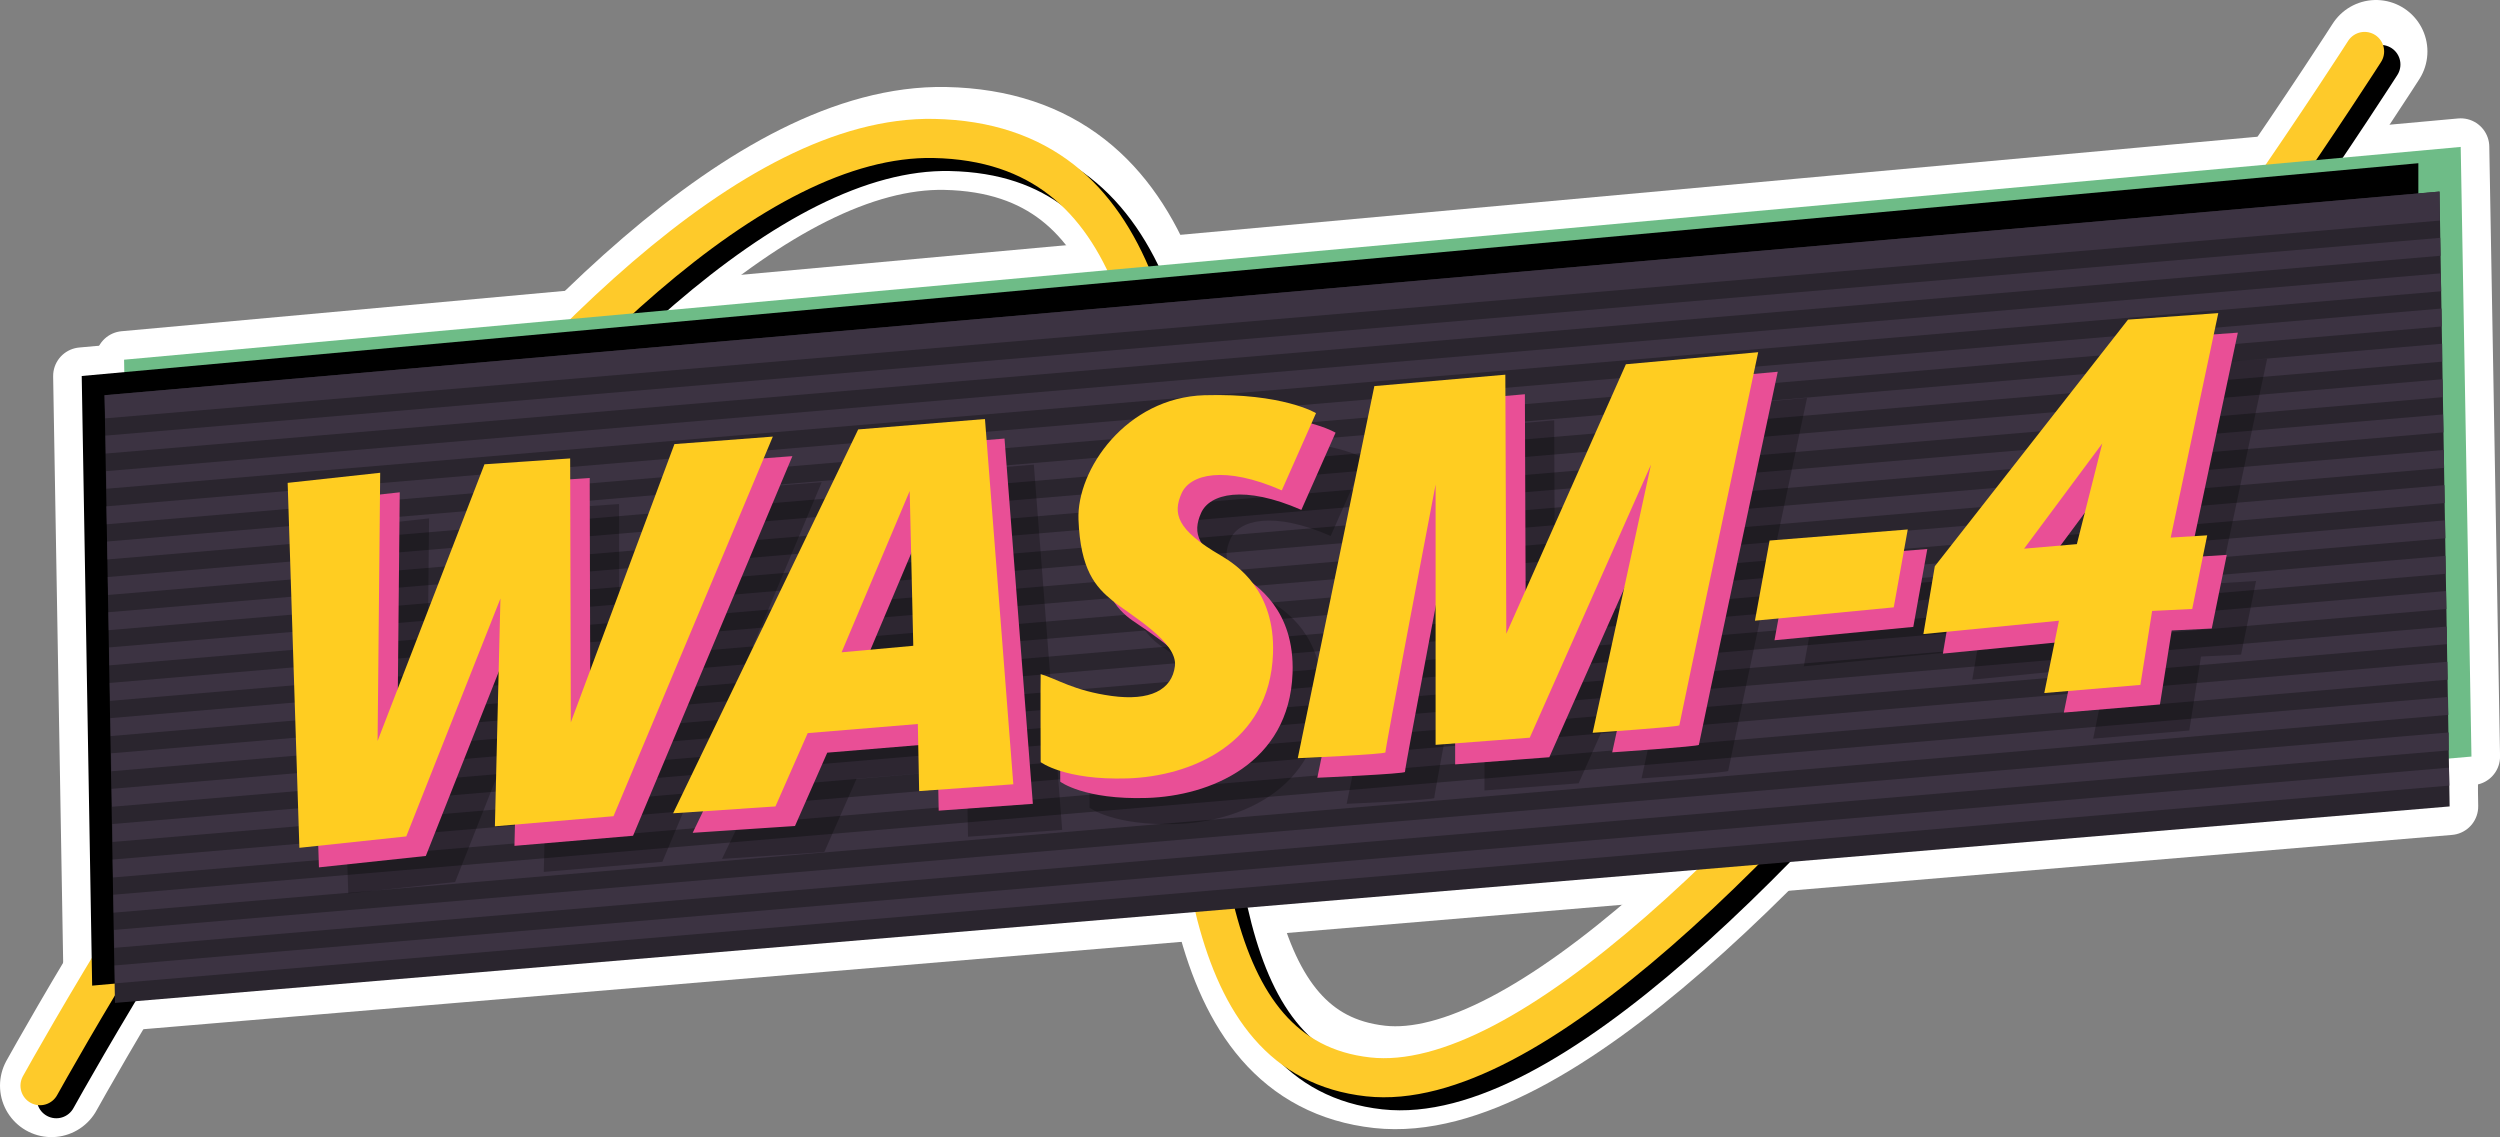 <?xml version="1.0" encoding="UTF-8" standalone="no"?>
<svg
   id="Calque_1"
   data-name="Calque 1"
   width="437.326"
   height="198.915"
   viewBox="0 0 437.326 198.915"
   version="1.1"
   sodipodi:docname="wasm4.svg"
   inkscape:version="1.1 (c68e22c387, 2021-05-23)"
   inkscape:export-filename="C:\Users\BUCH\Desktop\Retrogaming\Recalbox\travail thèmes\travail uniflyered\wasm4\logo.png"
   inkscape:export-xdpi="113.778"
   inkscape:export-ydpi="113.778"
   xmlns:inkscape="http://www.inkscape.org/namespaces/inkscape"
   xmlns:sodipodi="http://sodipodi.sourceforge.net/DTD/sodipodi-0.dtd"
   xmlns="http://www.w3.org/2000/svg"
   xmlns:svg="http://www.w3.org/2000/svg">
  <rect x="0" y="0" width="437.326" height="198.915" fill="#808080" stroke="none"/>
  <sodipodi:namedview
     id="namedview89"
     pagecolor="#ffffff"
     bordercolor="#666666"
     borderopacity="1.0"
     inkscape:pageshadow="2"
     inkscape:pageopacity="0.0"
     inkscape:pagecheckerboard="true"
     showgrid="false"
     fit-margin-top="0"
     fit-margin-left="0"
     fit-margin-right="0"
     fit-margin-bottom="0"
     inkscape:zoom="1.0462774"
     inkscape:cx="111.34715"
     inkscape:cy="119.47119"
     inkscape:window-width="1920"
     inkscape:window-height="1138"
     inkscape:window-x="-8"
     inkscape:window-y="-8"
     inkscape:window-maximized="1"
     inkscape:current-layer="Calque_1" />
  <defs
     id="defs4">
    <style
       id="style2">.cls-1,.cls-2{fill:none;stroke-linecap:round;stroke-miterlimit:10;stroke-width:12px;}.cls-1{stroke:#000;}.cls-2{stroke:#feca2a;}.cls-3{fill:#6ebc87;}.cls-4{fill:#2a252e;}.cls-5{fill:#3c3342;}.cls-6{opacity:0.25;}.cls-7{fill:#e94f96;}.cls-8{fill:#ffcd21;}</style>
  </defs>
  <g
     id="g2541"
     transform="translate(-0.5,1.5)"
     inkscape:export-filename="C:\Users\BUCH\Desktop\Retrogaming\Recalbox\travail thèmes\travail uniflyered\wasm4\g2541.png"
     inkscape:export-xdpi="113.778"
     inkscape:export-ydpi="113.778">
    <path
       class="cls-1"
       d="M 10.35,190.695 C 14.91,182.544 103.372,23.745 166.698,24.999 241.652,26.538 182.886,182.544 242.678,189.156 298.48,195.312 416.981,9.78 416.981,9.78"
       id="path6"
       style="stroke:#ffffff;stroke-width:10;stroke-linecap:round;stroke-linejoin:round;stroke-miterlimit:4;stroke-dasharray:none" />
    <path
       class="cls-2"
       d="M 9.5,188.415 C 14.06,180.264 102.522,21.465 165.848,22.719 240.802,24.258 182.036,180.264 241.828,186.876 297.63,193.032 416.131,7.5 416.131,7.5"
       id="path8"
       style="stroke:#ffffff;stroke-width:18;stroke-linecap:round;stroke-linejoin:round;stroke-miterlimit:4;stroke-dasharray:none" />
    <polygon
       class="cls-3"
       points="34.9,283.8 31.8,100.6 748.9,35.3 752.2,222.4 "
       id="polygon10"
       transform="matrix(0.57,0,0,0.57,4.08,4.08)"
       style="stroke:#ffffff;stroke-width:17.544;stroke-linecap:round;stroke-linejoin:round;stroke-miterlimit:4;stroke-dasharray:none" />
    <polygon
       points="22,292.7 18.8,105.6 735.9,40.3 735.9,227.7 "
       id="polygon12"
       transform="matrix(0.57,0,0,0.57,4.08,4.08)"
       style="stroke:#ffffff;stroke-width:17.544;stroke-linecap:round;stroke-linejoin:round;stroke-miterlimit:4;stroke-dasharray:none" />
    <polygon
       class="cls-4"
       points="29,298 25.8,111.5 742.4,49 745.5,237.7 "
       id="polygon14"
       transform="matrix(0.57,0,0,0.57,4.08,4.08)"
       style="stroke:#ffffff;stroke-width:17.544;stroke-linecap:round;stroke-linejoin:round;stroke-miterlimit:4;stroke-dasharray:none" />
    <polygon
       class="cls-5"
       points="743.3,106.6 26.8,167.3 26.9,172.8 743.4,112.1 "
       id="polygon16"
       transform="matrix(0.57,0,0,0.57,4.08,4.08)"
       style="stroke:#ffffff;stroke-width:17.544;stroke-linecap:round;stroke-linejoin:round;stroke-miterlimit:4;stroke-dasharray:none" />
    <polygon
       class="cls-5"
       points="743.5,117.4 27,178.1 27.1,183.6 743.6,122.9 "
       id="polygon18"
       transform="matrix(0.57,0,0,0.57,4.08,4.08)"
       style="stroke:#ffffff;stroke-width:17.544;stroke-linecap:round;stroke-linejoin:round;stroke-miterlimit:4;stroke-dasharray:none" />
    <polygon
       class="cls-5"
       points="743.2,95.7 26.6,156.4 26.7,161.9 743.2,101.2 "
       id="polygon20"
       transform="matrix(0.57,0,0,0.57,4.08,4.08)"
       style="stroke:#ffffff;stroke-width:17.544;stroke-linecap:round;stroke-linejoin:round;stroke-miterlimit:4;stroke-dasharray:none" />
    <polygon
       class="cls-5"
       points="743.7,128.3 27.2,188.9 27.3,194.4 743.8,133.8 "
       id="polygon22"
       transform="matrix(0.57,0,0,0.57,4.08,4.08)"
       style="stroke:#ffffff;stroke-width:17.544;stroke-linecap:round;stroke-linejoin:round;stroke-miterlimit:4;stroke-dasharray:none" />
    <polygon
       class="cls-5"
       points="28.9,286.5 29,292 745.4,231.3 745.3,225.8 "
       id="polygon24"
       transform="matrix(0.57,0,0,0.57,4.08,4.08)"
       style="stroke:#ffffff;stroke-width:17.544;stroke-linecap:round;stroke-linejoin:round;stroke-miterlimit:4;stroke-dasharray:none" />
    <polygon
       class="cls-5"
       points="743,84.9 26.4,145.6 26.5,151.1 743.1,90.4 "
       id="polygon26"
       transform="matrix(0.57,0,0,0.57,4.08,4.08)"
       style="stroke:#ffffff;stroke-width:17.544;stroke-linecap:round;stroke-linejoin:round;stroke-miterlimit:4;stroke-dasharray:none" />
    <polygon
       class="cls-5"
       points="743.9,139.1 27.4,199.8 27.5,205.3 744,144.6 "
       id="polygon28"
       transform="matrix(0.57,0,0,0.57,4.08,4.08)"
       style="stroke:#ffffff;stroke-width:17.544;stroke-linecap:round;stroke-linejoin:round;stroke-miterlimit:4;stroke-dasharray:none" />
    <polygon
       class="cls-5"
       points="742.8,74.1 26.3,134.8 26.4,140.2 742.9,79.6 "
       id="polygon30"
       transform="matrix(0.57,0,0,0.57,4.08,4.08)"
       style="stroke:#ffffff;stroke-width:17.544;stroke-linecap:round;stroke-linejoin:round;stroke-miterlimit:4;stroke-dasharray:none" />
    <polygon
       class="cls-5"
       points="26.2,129.4 742.7,68.7 742.6,63.2 26.1,123.9 "
       id="polygon32"
       transform="matrix(0.57,0,0,0.57,4.08,4.08)"
       style="stroke:#ffffff;stroke-width:17.544;stroke-linecap:round;stroke-linejoin:round;stroke-miterlimit:4;stroke-dasharray:none" />
    <polygon
       class="cls-5"
       points="742.4,49 25.8,111.5 26,118.6 742.5,57.9 "
       id="polygon34"
       transform="matrix(0.57,0,0,0.57,4.08,4.08)"
       style="stroke:#ffffff;stroke-width:17.544;stroke-linecap:round;stroke-linejoin:round;stroke-miterlimit:4;stroke-dasharray:none" />
    <polygon
       class="cls-5"
       points="745.2,215 28.7,275.6 28.8,281.1 745.2,220.5 "
       id="polygon36"
       transform="matrix(0.57,0,0,0.57,4.08,4.08)"
       style="stroke:#ffffff;stroke-width:17.544;stroke-linecap:round;stroke-linejoin:round;stroke-miterlimit:4;stroke-dasharray:none" />
    <polygon
       class="cls-5"
       points="744.1,149.9 27.6,210.6 27.7,216.1 744.2,155.4 "
       id="polygon38"
       transform="matrix(0.57,0,0,0.57,4.08,4.08)"
       style="stroke:#ffffff;stroke-width:17.544;stroke-linecap:round;stroke-linejoin:round;stroke-miterlimit:4;stroke-dasharray:none" />
    <polygon
       class="cls-5"
       points="745,204.1 28.5,264.8 28.6,270.3 745.1,209.6 "
       id="polygon40"
       transform="matrix(0.57,0,0,0.57,4.08,4.08)"
       style="stroke:#ffffff;stroke-width:17.544;stroke-linecap:round;stroke-linejoin:round;stroke-miterlimit:4;stroke-dasharray:none" />
    <polygon
       class="cls-5"
       points="744.2,160.8 27.8,221.4 27.9,226.9 744.3,166.3 "
       id="polygon42"
       transform="matrix(0.57,0,0,0.57,4.08,4.08)"
       style="stroke:#ffffff;stroke-width:17.544;stroke-linecap:round;stroke-linejoin:round;stroke-miterlimit:4;stroke-dasharray:none" />
    <polygon
       class="cls-5"
       points="744.4,171.6 28,232.3 28.1,237.8 744.5,177.1 "
       id="polygon44"
       transform="matrix(0.57,0,0,0.57,4.08,4.08)"
       style="stroke:#ffffff;stroke-width:17.544;stroke-linecap:round;stroke-linejoin:round;stroke-miterlimit:4;stroke-dasharray:none" />
    <polygon
       class="cls-5"
       points="744.8,193.3 28.3,254 28.4,259.5 744.9,198.8 "
       id="polygon46"
       transform="matrix(0.57,0,0,0.57,4.08,4.08)"
       style="stroke:#ffffff;stroke-width:17.544;stroke-linecap:round;stroke-linejoin:round;stroke-miterlimit:4;stroke-dasharray:none" />
    <polygon
       class="cls-5"
       points="744.6,182.5 28.2,243.1 28.3,248.6 744.7,187.9 "
       id="polygon48"
       transform="matrix(0.57,0,0,0.57,4.08,4.08)"
       style="stroke:#ffffff;stroke-width:17.544;stroke-linecap:round;stroke-linejoin:round;stroke-miterlimit:4;stroke-dasharray:none" />
    <g
       id="g1077"
       transform="matrix(0.57,0,0,0.57,4.08,4.08)">
      <path
         class="cls-1"
         d="M 26.3,334.7 C 34.3,320.4 189.5,41.8 300.6,44 432.1,46.7 329,320.4 433.9,332 531.8,342.8 739.7,17.3 739.7,17.3"
         transform="translate(-15.3,-7.3)"
         id="path995" />
      <path
         class="cls-2"
         d="M 21.3,330.7 C 29.3,316.4 184.5,37.8 295.6,40 427.1,42.7 324,316.4 428.9,328 526.8,338.8 734.7,13.3 734.7,13.3"
         transform="translate(-15.3,-7.3)"
         id="path997" />
      <polygon
         class="cls-3"
         points="748.9,35.3 752.2,222.4 34.9,283.8 31.8,100.6 "
         id="polygon999" />
      <polygon
         points="735.9,40.3 735.9,227.7 22,292.7 18.8,105.6 "
         id="polygon1001" />
      <polygon
         class="cls-4"
         points="742.4,49 745.5,237.7 29,298 25.8,111.5 "
         id="polygon1003" />
      <polygon
         class="cls-5"
         points="26.9,172.8 743.4,112.1 743.3,106.6 26.8,167.3 "
         id="polygon1005" />
      <polygon
         class="cls-5"
         points="27.1,183.6 743.6,122.9 743.5,117.4 27,178.1 "
         id="polygon1007" />
      <polygon
         class="cls-5"
         points="26.7,161.9 743.2,101.2 743.2,95.7 26.6,156.4 "
         id="polygon1009" />
      <polygon
         class="cls-5"
         points="27.3,194.4 743.8,133.8 743.7,128.3 27.2,188.9 "
         id="polygon1011" />
      <polygon
         class="cls-5"
         points="745.4,231.3 745.3,225.8 28.9,286.5 29,292 "
         id="polygon1013" />
      <polygon
         class="cls-5"
         points="26.5,151.1 743.1,90.4 743,84.9 26.4,145.6 "
         id="polygon1015" />
      <polygon
         class="cls-5"
         points="27.5,205.3 744,144.6 743.9,139.1 27.4,199.8 "
         id="polygon1017" />
      <polygon
         class="cls-5"
         points="26.4,140.2 742.9,79.6 742.8,74.1 26.3,134.8 "
         id="polygon1019" />
      <polygon
         class="cls-5"
         points="742.6,63.2 26.1,123.9 26.2,129.4 742.7,68.7 "
         id="polygon1021" />
      <polygon
         class="cls-5"
         points="26,118.6 742.5,57.9 742.4,49 25.8,111.5 "
         id="polygon1023" />
      <polygon
         class="cls-5"
         points="28.8,281.1 745.2,220.5 745.2,215 28.7,275.6 "
         id="polygon1025" />
      <polygon
         class="cls-5"
         points="27.7,216.1 744.2,155.4 744.1,149.9 27.6,210.6 "
         id="polygon1027" />
      <polygon
         class="cls-5"
         points="28.6,270.3 745.1,209.6 745,204.1 28.5,264.8 "
         id="polygon1029" />
      <polygon
         class="cls-5"
         points="27.9,226.9 744.3,166.3 744.2,160.8 27.8,221.4 "
         id="polygon1031" />
      <polygon
         class="cls-5"
         points="28.1,237.8 744.5,177.1 744.4,171.6 28,232.3 "
         id="polygon1033" />
      <polygon
         class="cls-5"
         points="28.4,259.5 744.9,198.8 744.8,193.3 28.3,254 "
         id="polygon1035" />
      <polygon
         class="cls-5"
         points="28.3,248.6 744.7,187.9 744.6,182.5 28.2,243.1 "
         id="polygon1037" />
      <g
         class="cls-6"
         id="g1051">
        <polygon
           points="183.9,225.9 183.7,144.9 157.4,146.7 124.6,231.6 125.4,149.3 97,152.4 100.6,264.4 133.4,260.9 162.3,187.9 160.6,257.8 197,254.7 245.9,138.2 215.7,140.5 "
           id="polygon1039" />
        <path
           d="m 326.3,140.1 -38.9,3.2 -56.8,117.8 31.4,-2.1 9.9,-22.5 33.8,-2.8 0.4,20.6 28.9,-2.1 z m -44,71.6 20.9,-49.5 1.1,47.5 z"
           transform="translate(-15.3,-7.3)"
           id="path1041" />
        <path
           d="m 417.4,162 10.5,-23.7 c 0,0 -10.2,-6.2 -34.2,-5.5 -24,0.7 -39.3,22.8 -38.7,38.2 0.6,15.4 5.4,21.3 10.5,24.9 5.1,3.6 20,12.6 19.1,20 -0.9,7.4 -7.7,10.8 -19.4,9.2 -11.7,-1.6 -16.9,-5.3 -21.8,-6.7 -0.1,2.7 0,27 0,27 0,0 7.3,5.6 26.6,5 19.3,-0.6 43.7,-10.5 44.7,-38.3 0.7,-19.4 -11.1,-27.2 -16,-30.1 -13.8,-8 -14.7,-13 -12.1,-19 2.6,-6 13.2,-8.7 30.8,-1 z"
           transform="translate(-15.3,-7.3)"
           id="path1043" />
        <path
           d="m 445.8,130 -23.5,114.2 c 0,0 27.1,-1.2 26.9,-1.8 -0.2,-0.6 15.4,-82.2 15.4,-82.2 v 79.9 l 28.9,-2.2 37.2,-83.8 -17.9,82.3 c 0,0 26.6,-1.8 26.6,-2.3 0,-0.5 24.2,-114.5 24.2,-114.5 L 523,123.3 486.3,206 486,126.5 Z"
           transform="translate(-15.3,-7.3)"
           id="path1045" />
        <polygon
           points="594.2,166.7 589.9,190.6 547.3,194.7 551.8,170.1 "
           id="polygon1047" />
        <path
           d="m 704.8,107.6 -27.7,2 -59.3,75.7 -3.5,20.8 41.6,-4.1 -4.5,22.2 29.5,-2.5 3.6,-22.7 12.3,-0.6 4.6,-22.6 -11.2,0.7 z m -43.4,70.9 -16.2,1.4 24,-32.3 z"
           transform="translate(-15.3,-7.3)"
           id="path1049" />
      </g>
      <polygon
         class="cls-7"
         points="153.3,179.9 151.6,249.8 188,246.7 236.9,130.2 206.7,132.5 174.9,217.9 174.7,136.9 148.4,138.7 115.6,223.6 116.4,141.3 88,144.4 91.6,256.4 124.4,252.9 "
         id="polygon1053" />
      <path
         class="cls-7"
         d="m 317.3,132.1 -38.9,3.2 -56.8,117.8 31.4,-2.1 9.9,-22.5 33.8,-2.8 0.4,20.6 28.9,-2.1 z m -44,71.6 20.9,-49.5 1.1,47.5 z"
         transform="translate(-15.3,-7.3)"
         id="path1055" />
      <path
         class="cls-7"
         d="m 408.4,154 10.5,-23.7 c 0,0 -10.2,-6.2 -34.2,-5.5 -24,0.7 -39.3,22.8 -38.7,38.2 0.6,15.4 5.4,21.3 10.5,24.9 5.1,3.6 20,12.6 19.1,20 -0.9,7.4 -7.7,10.8 -19.4,9.2 -11.7,-1.6 -16.9,-5.3 -21.8,-6.7 -0.1,2.7 0,27 0,27 0,0 7.3,5.6 26.6,5 19.3,-0.6 43.7,-10.5 44.7,-38.3 0.7,-19.4 -11.1,-27.2 -16,-30.1 -13.8,-8 -14.7,-13 -12.1,-19 2.6,-6 13.2,-8.7 30.8,-1 z"
         transform="translate(-15.3,-7.3)"
         id="path1057" />
      <path
         class="cls-7"
         d="m 436.8,122 -23.5,114.2 c 0,0 27.1,-1.2 26.9,-1.8 -0.2,-0.6 15.4,-82.2 15.4,-82.2 v 79.9 l 28.9,-2.2 37.2,-83.8 -17.9,82.3 c 0,0 26.6,-1.8 26.6,-2.3 0,-0.5 24.2,-114.5 24.2,-114.5 L 514,115.3 477.3,198 477,118.5 Z"
         transform="translate(-15.3,-7.3)"
         id="path1059" />
      <polygon
         class="cls-7"
         points="538.3,186.7 542.8,162.1 585.2,158.7 580.9,182.6 "
         id="polygon1061" />
      <path
         class="cls-7"
         d="m 695.8,99.6 -27.7,2 -59.3,75.7 -3.5,20.8 41.6,-4.1 -4.5,22.2 29.5,-2.5 3.6,-22.7 12.3,-0.6 4.6,-22.6 -11.2,0.7 z m -43.4,70.9 -16.2,1.4 24,-32.3 z"
         transform="translate(-15.3,-7.3)"
         id="path1063" />
      <polygon
         class="cls-8"
         points="147.3,173.9 145.6,243.8 182,240.7 230.9,124.2 200.7,126.5 168.9,211.9 168.7,130.9 142.4,132.7 109.6,217.6 110.4,135.3 82,138.4 85.6,250.4 118.4,246.9 "
         id="polygon1065" />
      <path
         class="cls-8"
         d="m 311.3,126.1 -38.9,3.2 -56.8,117.8 31.4,-2.1 9.9,-22.5 33.8,-2.8 0.4,20.6 28.9,-2.1 z m -44,71.6 20.9,-49.5 1.1,47.5 z"
         transform="translate(-15.3,-7.3)"
         id="path1067" />
      <path
         class="cls-8"
         d="m 402.4,148 10.5,-23.7 c 0,0 -10.2,-6.2 -34.2,-5.5 -24,0.7 -39.3,22.8 -38.7,38.2 0.6,15.4 5.2,20.6 10.5,24.9 5.3,4.3 20,12.6 19.1,20 -0.9,7.4 -7.7,10.8 -19.4,9.2 -11.7,-1.6 -16.9,-5.3 -21.8,-6.7 -0.1,2.7 0,27 0,27 0,0 7.3,5.6 26.6,5 19.3,-0.6 43.7,-10.5 44.7,-38.3 0.7,-19.4 -11.1,-27.2 -16,-30.1 -13.8,-8 -14.7,-13 -12.1,-19 2.6,-6 13.2,-8.7 30.8,-1 z"
         transform="translate(-15.3,-7.3)"
         id="path1069" />
      <path
         class="cls-8"
         d="m 430.8,116 -23.5,114.2 c 0,0 27.1,-1.2 26.9,-1.8 -0.2,-0.6 15.4,-82.2 15.4,-82.2 v 79.9 l 28.9,-2.2 37.2,-83.8 -17.9,82.3 c 0,0 26.6,-1.8 26.6,-2.3 0,-0.5 24.2,-114.5 24.2,-114.5 L 508,109.3 471.3,192 471,112.5 Z"
         transform="translate(-15.3,-7.3)"
         id="path1071" />
      <polygon
         class="cls-8"
         points="532.3,180.7 536.8,156.1 579.2,152.7 574.9,176.6 "
         id="polygon1073" />
      <path
         class="cls-8"
         d="m 689.8,93.6 -27.7,2 -59.3,75.7 -3.5,20.8 41.6,-4.1 -4.5,22.2 29.5,-2.5 3.6,-22.7 12.3,-0.6 4.6,-22.6 -11.2,0.7 z m -43.4,70.9 -16.2,1.4 24,-32.3 z"
         transform="translate(-15.3,-7.3)"
         id="path1075" />
    </g>
  </g>
</svg>
